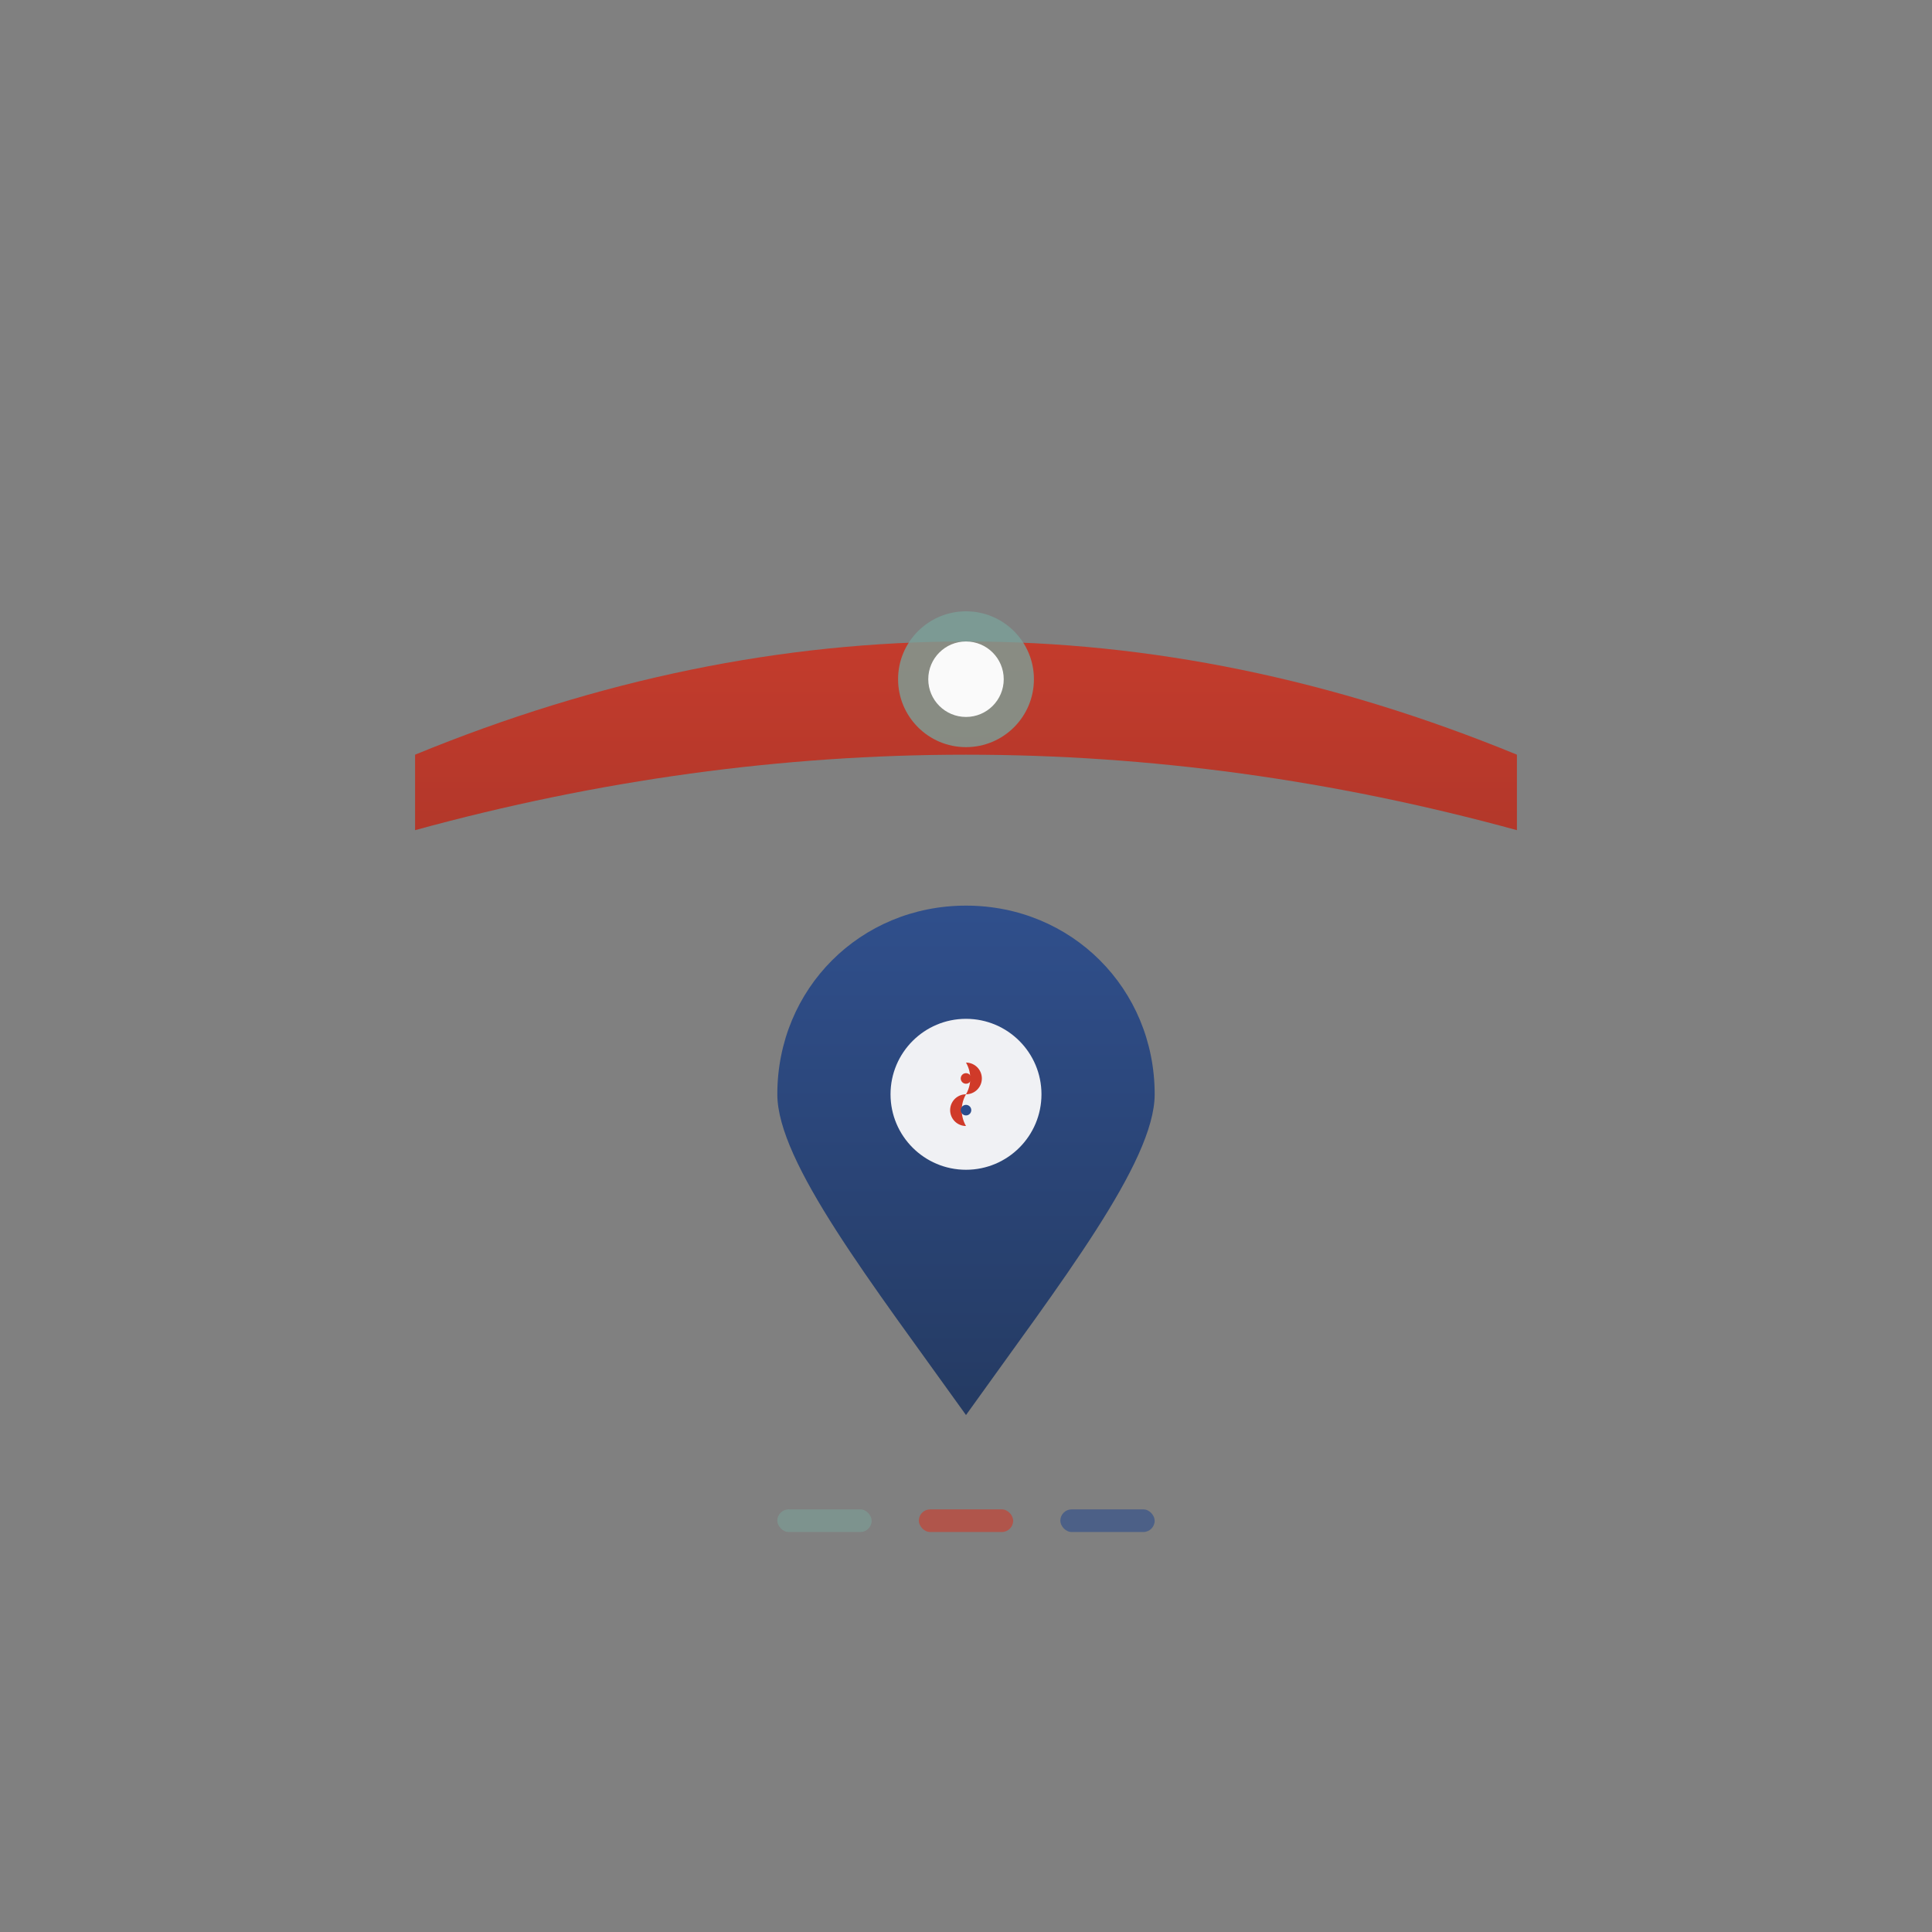 <svg width="512" height="512" viewBox="0 0 512 512" xmlns="http://www.w3.org/2000/svg">
  <rect x="0" y="0" width="512" height="512" fill="#808080" stroke="none"/>
  <!-- Android Adaptive Icon 전경 레이어 -->
  <defs>
    <linearGradient id="roofGradientFg" x1="0%" y1="0%" x2="0%" y2="100%">
      <stop offset="0%" style="stop-color:#D03A29;stop-opacity:1" />
      <stop offset="100%" style="stop-color:#B53325;stop-opacity:1" />
    </linearGradient>
    
    <linearGradient id="markerGradientFg" x1="0%" y1="0%" x2="0%" y2="100%">
      <stop offset="0%" style="stop-color:#2B4C8C;stop-opacity:1" />
      <stop offset="100%" style="stop-color:#1F3660;stop-opacity:1" />
    </linearGradient>
  </defs>
  
  <!-- 한옥 지붕 처마선 (상단) -->
  <path d="M 110 200 Q 256 140 402 200 L 402 220 Q 256 180 110 220 Z" 
        fill="url(#roofGradientFg)" 
        opacity="0.95"/>
  
  <!-- 한옥 지붕 중앙 장식 -->
  <circle cx="256" cy="180" r="18" fill="#7BA098" opacity="0.8"/>
  <circle cx="256" cy="180" r="10" fill="#FAFAFA"/>
  
  <!-- 위치 마커 (중앙) -->
  <g transform="translate(256, 290)">
    <!-- 마커 본체 -->
    <path d="M 0 -50 C -28 -50 -50 -28 -50 0 C -50 18 -25 50 0 85 C 25 50 50 18 50 0 C 50 -28 28 -50 0 -50 Z" 
          fill="url(#markerGradientFg)" 
          opacity="0.95"/>
    
    <!-- 마커 중심 원 -->
    <circle cx="0" cy="0" r="20" fill="#FAFAFA" opacity="0.95"/>
    
    <!-- 전통 문양 (태극 모티브) -->
    <g transform="scale(0.7)">
      <path d="M 0 -12 A 6 6 0 0 1 0 0 A 12 12 0 0 0 0 12 A 6 6 0 0 1 0 0 A 12 12 0 0 0 0 -12" 
            fill="#D03A29"/>
      <circle cx="0" cy="-6" r="2" fill="#D03A29"/>
      <circle cx="0" cy="6" r="2" fill="#2B4C8C"/>
    </g>
  </g>
  
  <!-- 하단 장식 패턴 (단청 모티브) -->
  <g transform="translate(256, 400)">
    <rect x="-50" y="0" width="25" height="6" rx="3" fill="#7BA098" opacity="0.6"/>
    <rect x="-12.5" y="0" width="25" height="6" rx="3" fill="#D03A29" opacity="0.6"/>
    <rect x="25" y="0" width="25" height="6" rx="3" fill="#2B4C8C" opacity="0.6"/>
  </g>
</svg>